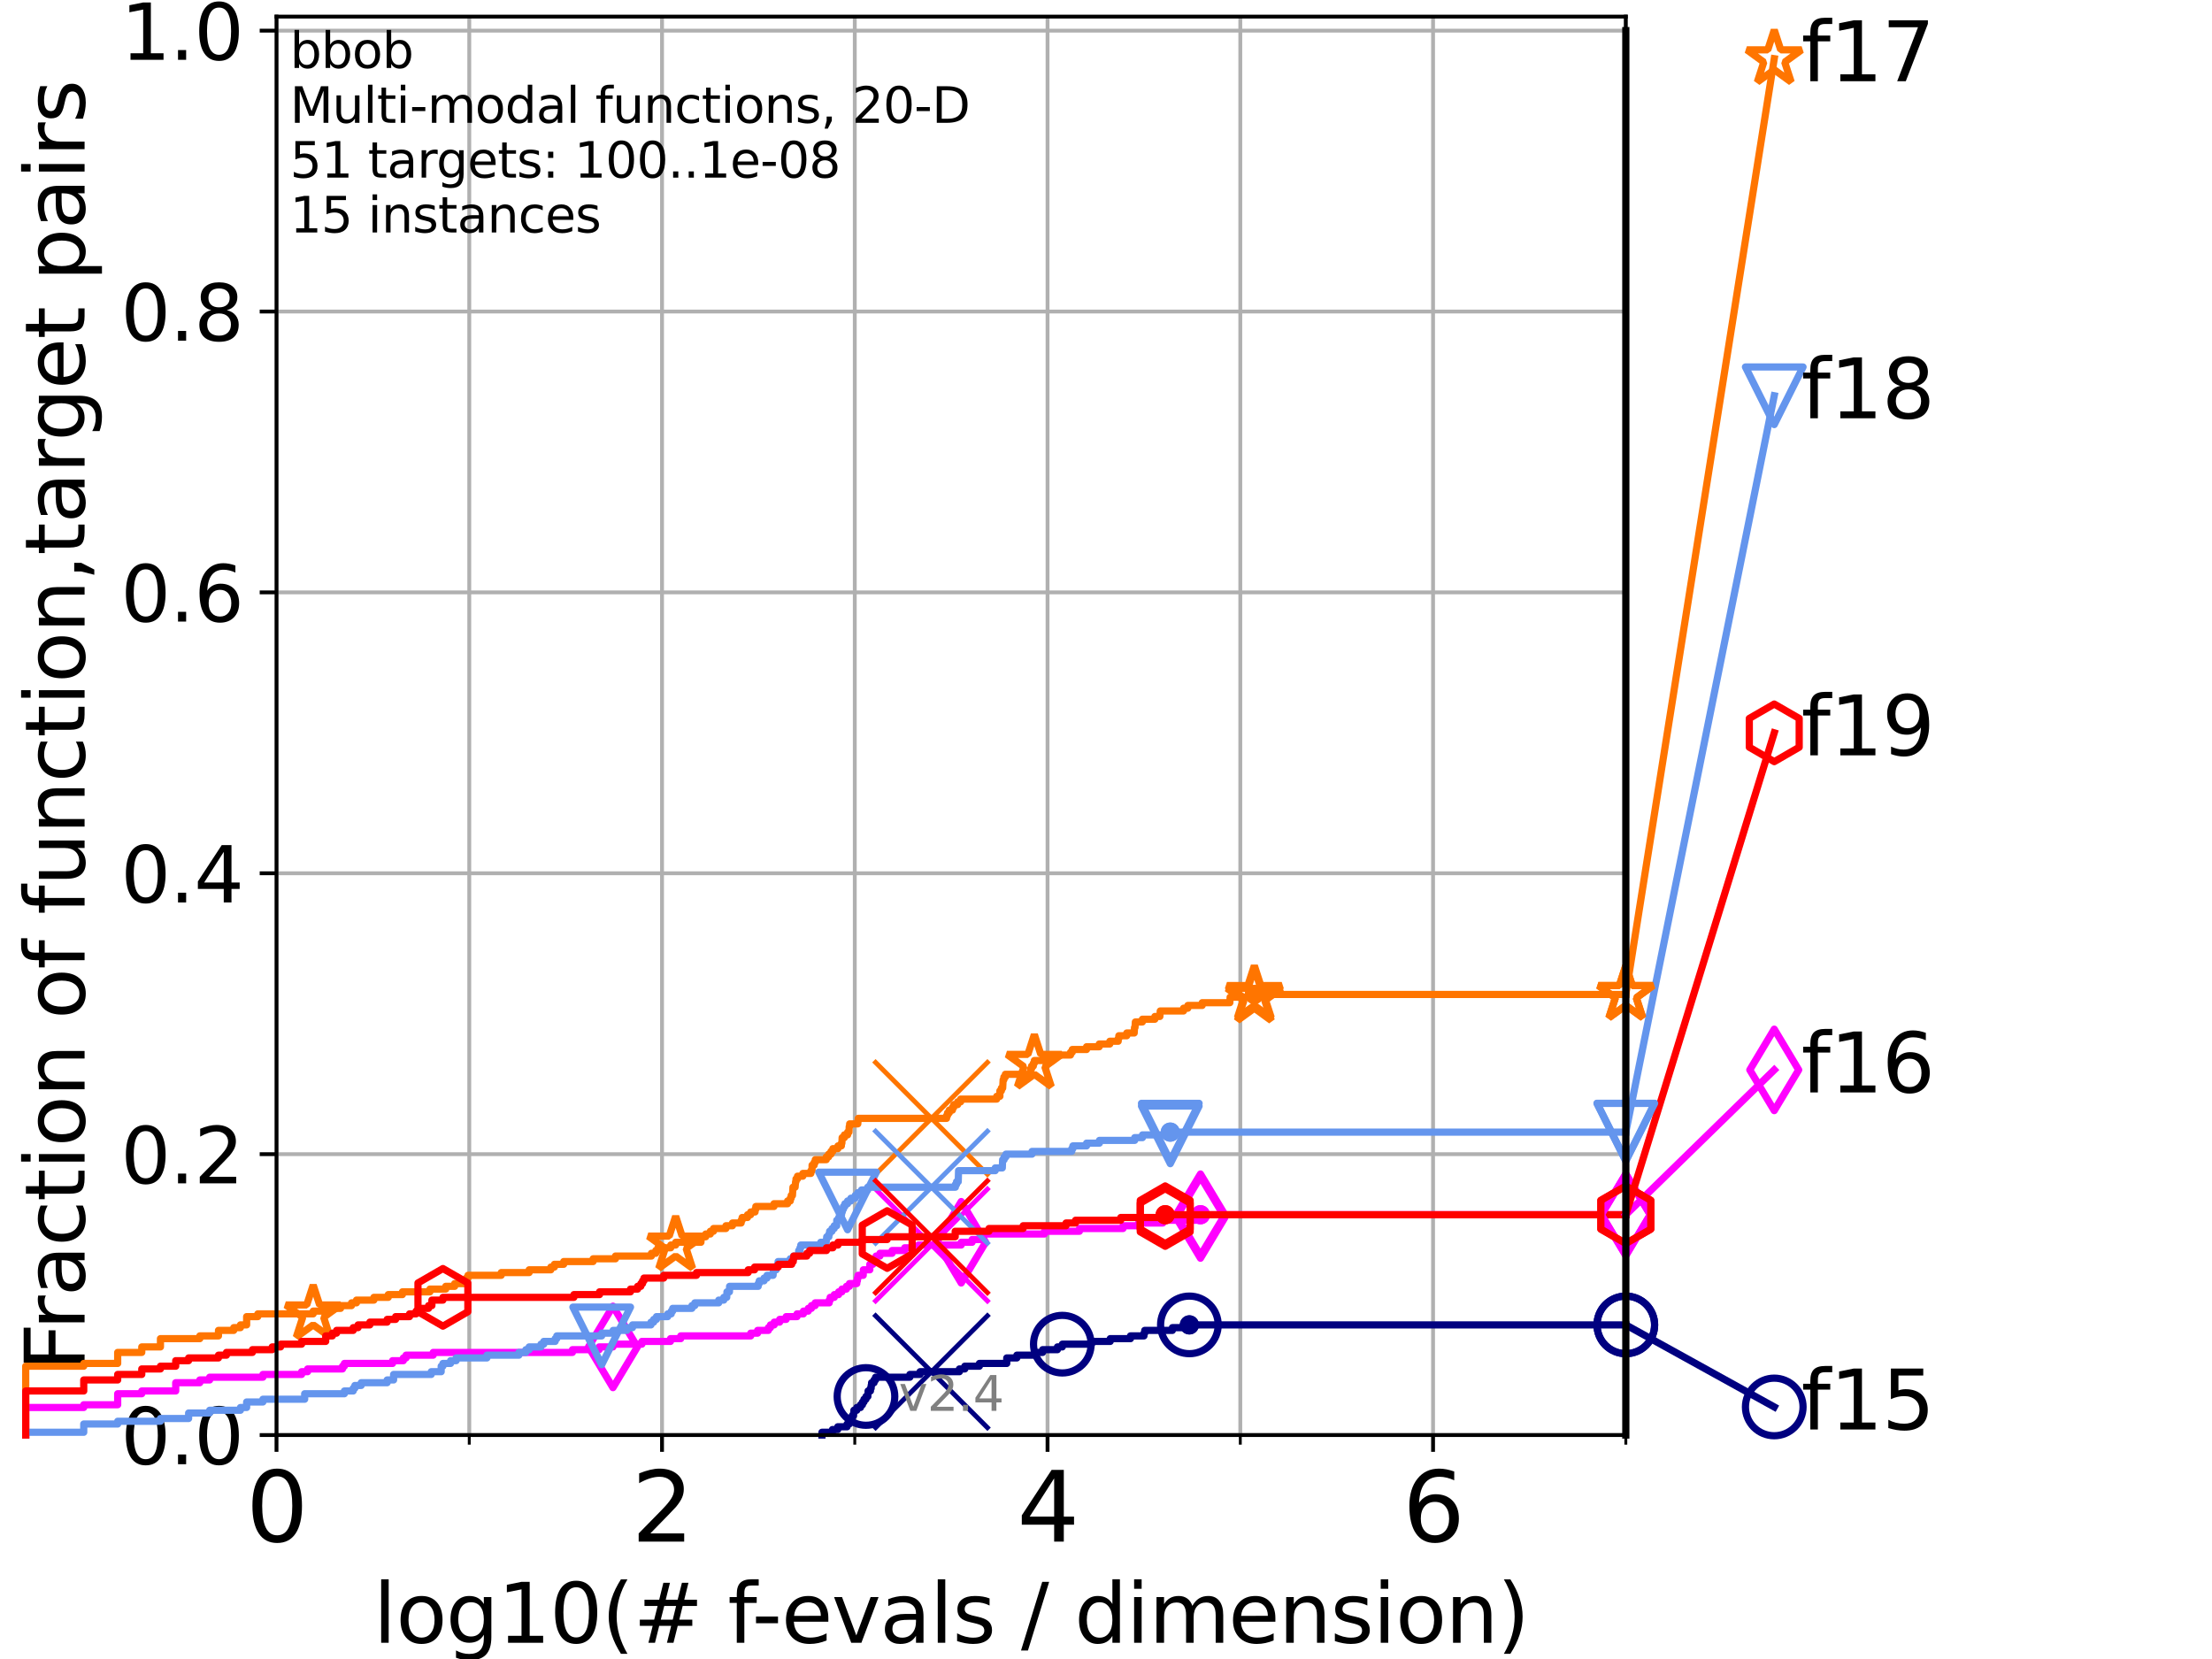 <?xml version="1.0" encoding="utf-8" standalone="no"?>
<!DOCTYPE svg PUBLIC "-//W3C//DTD SVG 1.1//EN"
  "http://www.w3.org/Graphics/SVG/1.1/DTD/svg11.dtd">
<svg height="345.6pt" version="1.1" viewBox="0 0 460.8 345.6" width="460.8pt" xmlns="http://www.w3.org/2000/svg" xmlns:xlink="http://www.w3.org/1999/xlink">
 <defs>
  <style type="text/css">*{stroke-linecap:butt;stroke-linejoin:round;}</style>
 </defs>
 <g id="figure_1">
  <g id="patch_1">
   <path d="M 0 345.6 
L 460.8 345.6 
L 460.8 0 
L 0 0 
z
" style="fill:#ffffff;"/>
  </g>
  <g id="axes_1">
   <g id="patch_2">
    <path d="M 57.6 298.944 
L 338.688 298.944 
L 338.688 3.456 
L 57.6 3.456 
z
" style="fill:#ffffff;"/>
   </g>
   <g id="matplotlib.axis_1">
    <g id="xtick_1">
     <g id="line2d_1">
      <path clip-path="url(#p6e3d824daf)" d="M 57.6 298.944 
L 57.6 3.456 
" style="fill:none;stroke:#b0b0b0;stroke-linecap:square;stroke-width:0.8;"/>
     </g>
     <g id="line2d_2">
      <defs>
       <path d="M 0 0 
L 0 3.5 
" id="m23e017cb4a" style="stroke:#000000;stroke-width:0.8;"/>
      </defs>
      <g>
       <use style="stroke:#000000;stroke-width:0.8;" x="57.6" xlink:href="#m23e017cb4a" y="298.944"/>
      </g>
     </g>
     <g id="text_1">
      <!-- 0 -->
      <g transform="translate(51.237 321.141)scale(0.2 -0.2)">
       <defs>
        <path d="M 2034 4250 
Q 1547 4250 1301 3770 
Q 1056 3291 1056 2328 
Q 1056 1369 1301 889 
Q 1547 409 2034 409 
Q 2525 409 2770 889 
Q 3016 1369 3016 2328 
Q 3016 3291 2770 3770 
Q 2525 4250 2034 4250 
z
M 2034 4750 
Q 2819 4750 3233 4129 
Q 3647 3509 3647 2328 
Q 3647 1150 3233 529 
Q 2819 -91 2034 -91 
Q 1250 -91 836 529 
Q 422 1150 422 2328 
Q 422 3509 836 4129 
Q 1250 4750 2034 4750 
z
" id="DejaVuSans-30" transform="scale(0.016)"/>
       </defs>
       <use xlink:href="#DejaVuSans-30"/>
      </g>
     </g>
    </g>
    <g id="xtick_2">
     <g id="line2d_3">
      <path clip-path="url(#p6e3d824daf)" d="M 137.911 298.944 
L 137.911 3.456 
" style="fill:none;stroke:#b0b0b0;stroke-linecap:square;stroke-width:0.8;"/>
     </g>
     <g id="line2d_4">
      <g>
       <use style="stroke:#000000;stroke-width:0.8;" x="137.911" xlink:href="#m23e017cb4a" y="298.944"/>
      </g>
     </g>
     <g id="text_2">
      <!-- 2 -->
      <g transform="translate(131.548 321.141)scale(0.2 -0.2)">
       <defs>
        <path d="M 1228 531 
L 3431 531 
L 3431 0 
L 469 0 
L 469 531 
Q 828 903 1448 1529 
Q 2069 2156 2228 2338 
Q 2531 2678 2651 2914 
Q 2772 3150 2772 3378 
Q 2772 3750 2511 3984 
Q 2250 4219 1831 4219 
Q 1534 4219 1204 4116 
Q 875 4013 500 3803 
L 500 4441 
Q 881 4594 1212 4672 
Q 1544 4750 1819 4750 
Q 2544 4750 2975 4387 
Q 3406 4025 3406 3419 
Q 3406 3131 3298 2873 
Q 3191 2616 2906 2266 
Q 2828 2175 2409 1742 
Q 1991 1309 1228 531 
z
" id="DejaVuSans-32" transform="scale(0.016)"/>
       </defs>
       <use xlink:href="#DejaVuSans-32"/>
      </g>
     </g>
    </g>
    <g id="xtick_3">
     <g id="line2d_5">
      <path clip-path="url(#p6e3d824daf)" d="M 218.222 298.944 
L 218.222 3.456 
" style="fill:none;stroke:#b0b0b0;stroke-linecap:square;stroke-width:0.8;"/>
     </g>
     <g id="line2d_6">
      <g>
       <use style="stroke:#000000;stroke-width:0.8;" x="218.222" xlink:href="#m23e017cb4a" y="298.944"/>
      </g>
     </g>
     <g id="text_3">
      <!-- 4 -->
      <g transform="translate(211.859 321.141)scale(0.2 -0.2)">
       <defs>
        <path d="M 2419 4116 
L 825 1625 
L 2419 1625 
L 2419 4116 
z
M 2253 4666 
L 3047 4666 
L 3047 1625 
L 3713 1625 
L 3713 1100 
L 3047 1100 
L 3047 0 
L 2419 0 
L 2419 1100 
L 313 1100 
L 313 1709 
L 2253 4666 
z
" id="DejaVuSans-34" transform="scale(0.016)"/>
       </defs>
       <use xlink:href="#DejaVuSans-34"/>
      </g>
     </g>
    </g>
    <g id="xtick_4">
     <g id="line2d_7">
      <path clip-path="url(#p6e3d824daf)" d="M 298.533 298.944 
L 298.533 3.456 
" style="fill:none;stroke:#b0b0b0;stroke-linecap:square;stroke-width:0.8;"/>
     </g>
     <g id="line2d_8">
      <g>
       <use style="stroke:#000000;stroke-width:0.8;" x="298.533" xlink:href="#m23e017cb4a" y="298.944"/>
      </g>
     </g>
     <g id="text_4">
      <!-- 6 -->
      <g transform="translate(292.17 321.141)scale(0.2 -0.2)">
       <defs>
        <path d="M 2113 2584 
Q 1688 2584 1439 2293 
Q 1191 2003 1191 1497 
Q 1191 994 1439 701 
Q 1688 409 2113 409 
Q 2538 409 2786 701 
Q 3034 994 3034 1497 
Q 3034 2003 2786 2293 
Q 2538 2584 2113 2584 
z
M 3366 4563 
L 3366 3988 
Q 3128 4100 2886 4159 
Q 2644 4219 2406 4219 
Q 1781 4219 1451 3797 
Q 1122 3375 1075 2522 
Q 1259 2794 1537 2939 
Q 1816 3084 2150 3084 
Q 2853 3084 3261 2657 
Q 3669 2231 3669 1497 
Q 3669 778 3244 343 
Q 2819 -91 2113 -91 
Q 1303 -91 875 529 
Q 447 1150 447 2328 
Q 447 3434 972 4092 
Q 1497 4750 2381 4750 
Q 2619 4750 2861 4703 
Q 3103 4656 3366 4563 
z
" id="DejaVuSans-36" transform="scale(0.016)"/>
       </defs>
       <use xlink:href="#DejaVuSans-36"/>
      </g>
     </g>
    </g>
    <g id="xtick_5">
     <g id="line2d_9">
      <path clip-path="url(#p6e3d824daf)" d="M 97.755 298.944 
L 97.755 3.456 
" style="fill:none;stroke:#b0b0b0;stroke-linecap:square;stroke-width:0.8;"/>
     </g>
     <g id="line2d_10">
      <defs>
       <path d="M 0 0 
L 0 2 
" id="m12ea848c40" style="stroke:#000000;stroke-width:0.6;"/>
      </defs>
      <g>
       <use style="stroke:#000000;stroke-width:0.6;" x="97.755" xlink:href="#m12ea848c40" y="298.944"/>
      </g>
     </g>
    </g>
    <g id="xtick_6">
     <g id="line2d_11">
      <path clip-path="url(#p6e3d824daf)" d="M 178.066 298.944 
L 178.066 3.456 
" style="fill:none;stroke:#b0b0b0;stroke-linecap:square;stroke-width:0.8;"/>
     </g>
     <g id="line2d_12">
      <g>
       <use style="stroke:#000000;stroke-width:0.6;" x="178.066" xlink:href="#m12ea848c40" y="298.944"/>
      </g>
     </g>
    </g>
    <g id="xtick_7">
     <g id="line2d_13">
      <path clip-path="url(#p6e3d824daf)" d="M 258.377 298.944 
L 258.377 3.456 
" style="fill:none;stroke:#b0b0b0;stroke-linecap:square;stroke-width:0.8;"/>
     </g>
     <g id="line2d_14">
      <g>
       <use style="stroke:#000000;stroke-width:0.6;" x="258.377" xlink:href="#m12ea848c40" y="298.944"/>
      </g>
     </g>
    </g>
    <g id="xtick_8">
     <g id="line2d_15">
      <path clip-path="url(#p6e3d824daf)" d="M 338.688 298.944 
L 338.688 3.456 
" style="fill:none;stroke:#b0b0b0;stroke-linecap:square;stroke-width:0.8;"/>
     </g>
     <g id="line2d_16">
      <g>
       <use style="stroke:#000000;stroke-width:0.6;" x="338.688" xlink:href="#m12ea848c40" y="298.944"/>
      </g>
     </g>
    </g>
    <g id="text_5">
     <!-- log10(# f-evals / dimension) -->
     <g transform="translate(77.764 342.218)scale(0.17 -0.17)">
      <defs>
       <path d="M 603 4863 
L 1178 4863 
L 1178 0 
L 603 0 
L 603 4863 
z
" id="DejaVuSans-6c" transform="scale(0.016)"/>
       <path d="M 1959 3097 
Q 1497 3097 1228 2736 
Q 959 2375 959 1747 
Q 959 1119 1226 758 
Q 1494 397 1959 397 
Q 2419 397 2687 759 
Q 2956 1122 2956 1747 
Q 2956 2369 2687 2733 
Q 2419 3097 1959 3097 
z
M 1959 3584 
Q 2709 3584 3137 3096 
Q 3566 2609 3566 1747 
Q 3566 888 3137 398 
Q 2709 -91 1959 -91 
Q 1206 -91 779 398 
Q 353 888 353 1747 
Q 353 2609 779 3096 
Q 1206 3584 1959 3584 
z
" id="DejaVuSans-6f" transform="scale(0.016)"/>
       <path d="M 2906 1791 
Q 2906 2416 2648 2759 
Q 2391 3103 1925 3103 
Q 1463 3103 1205 2759 
Q 947 2416 947 1791 
Q 947 1169 1205 825 
Q 1463 481 1925 481 
Q 2391 481 2648 825 
Q 2906 1169 2906 1791 
z
M 3481 434 
Q 3481 -459 3084 -895 
Q 2688 -1331 1869 -1331 
Q 1566 -1331 1297 -1286 
Q 1028 -1241 775 -1147 
L 775 -588 
Q 1028 -725 1275 -790 
Q 1522 -856 1778 -856 
Q 2344 -856 2625 -561 
Q 2906 -266 2906 331 
L 2906 616 
Q 2728 306 2450 153 
Q 2172 0 1784 0 
Q 1141 0 747 490 
Q 353 981 353 1791 
Q 353 2603 747 3093 
Q 1141 3584 1784 3584 
Q 2172 3584 2450 3431 
Q 2728 3278 2906 2969 
L 2906 3500 
L 3481 3500 
L 3481 434 
z
" id="DejaVuSans-67" transform="scale(0.016)"/>
       <path d="M 794 531 
L 1825 531 
L 1825 4091 
L 703 3866 
L 703 4441 
L 1819 4666 
L 2450 4666 
L 2450 531 
L 3481 531 
L 3481 0 
L 794 0 
L 794 531 
z
" id="DejaVuSans-31" transform="scale(0.016)"/>
       <path d="M 1984 4856 
Q 1566 4138 1362 3434 
Q 1159 2731 1159 2009 
Q 1159 1288 1364 580 
Q 1569 -128 1984 -844 
L 1484 -844 
Q 1016 -109 783 600 
Q 550 1309 550 2009 
Q 550 2706 781 3412 
Q 1013 4119 1484 4856 
L 1984 4856 
z
" id="DejaVuSans-28" transform="scale(0.016)"/>
       <path d="M 3272 2816 
L 2363 2816 
L 2100 1772 
L 3016 1772 
L 3272 2816 
z
M 2803 4594 
L 2478 3297 
L 3391 3297 
L 3719 4594 
L 4219 4594 
L 3897 3297 
L 4872 3297 
L 4872 2816 
L 3775 2816 
L 3519 1772 
L 4513 1772 
L 4513 1294 
L 3397 1294 
L 3072 0 
L 2572 0 
L 2894 1294 
L 1978 1294 
L 1656 0 
L 1153 0 
L 1478 1294 
L 494 1294 
L 494 1772 
L 1594 1772 
L 1856 2816 
L 850 2816 
L 850 3297 
L 1978 3297 
L 2297 4594 
L 2803 4594 
z
" id="DejaVuSans-23" transform="scale(0.016)"/>
       <path id="DejaVuSans-20" transform="scale(0.016)"/>
       <path d="M 2375 4863 
L 2375 4384 
L 1825 4384 
Q 1516 4384 1395 4259 
Q 1275 4134 1275 3809 
L 1275 3500 
L 2222 3500 
L 2222 3053 
L 1275 3053 
L 1275 0 
L 697 0 
L 697 3053 
L 147 3053 
L 147 3500 
L 697 3500 
L 697 3744 
Q 697 4328 969 4595 
Q 1241 4863 1831 4863 
L 2375 4863 
z
" id="DejaVuSans-66" transform="scale(0.016)"/>
       <path d="M 313 2009 
L 1997 2009 
L 1997 1497 
L 313 1497 
L 313 2009 
z
" id="DejaVuSans-2d" transform="scale(0.016)"/>
       <path d="M 3597 1894 
L 3597 1613 
L 953 1613 
Q 991 1019 1311 708 
Q 1631 397 2203 397 
Q 2534 397 2845 478 
Q 3156 559 3463 722 
L 3463 178 
Q 3153 47 2828 -22 
Q 2503 -91 2169 -91 
Q 1331 -91 842 396 
Q 353 884 353 1716 
Q 353 2575 817 3079 
Q 1281 3584 2069 3584 
Q 2775 3584 3186 3129 
Q 3597 2675 3597 1894 
z
M 3022 2063 
Q 3016 2534 2758 2815 
Q 2500 3097 2075 3097 
Q 1594 3097 1305 2825 
Q 1016 2553 972 2059 
L 3022 2063 
z
" id="DejaVuSans-65" transform="scale(0.016)"/>
       <path d="M 191 3500 
L 800 3500 
L 1894 563 
L 2988 3500 
L 3597 3500 
L 2284 0 
L 1503 0 
L 191 3500 
z
" id="DejaVuSans-76" transform="scale(0.016)"/>
       <path d="M 2194 1759 
Q 1497 1759 1228 1600 
Q 959 1441 959 1056 
Q 959 750 1161 570 
Q 1363 391 1709 391 
Q 2188 391 2477 730 
Q 2766 1069 2766 1631 
L 2766 1759 
L 2194 1759 
z
M 3341 1997 
L 3341 0 
L 2766 0 
L 2766 531 
Q 2569 213 2275 61 
Q 1981 -91 1556 -91 
Q 1019 -91 701 211 
Q 384 513 384 1019 
Q 384 1609 779 1909 
Q 1175 2209 1959 2209 
L 2766 2209 
L 2766 2266 
Q 2766 2663 2505 2880 
Q 2244 3097 1772 3097 
Q 1472 3097 1187 3025 
Q 903 2953 641 2809 
L 641 3341 
Q 956 3463 1253 3523 
Q 1550 3584 1831 3584 
Q 2591 3584 2966 3190 
Q 3341 2797 3341 1997 
z
" id="DejaVuSans-61" transform="scale(0.016)"/>
       <path d="M 2834 3397 
L 2834 2853 
Q 2591 2978 2328 3040 
Q 2066 3103 1784 3103 
Q 1356 3103 1142 2972 
Q 928 2841 928 2578 
Q 928 2378 1081 2264 
Q 1234 2150 1697 2047 
L 1894 2003 
Q 2506 1872 2764 1633 
Q 3022 1394 3022 966 
Q 3022 478 2636 193 
Q 2250 -91 1575 -91 
Q 1294 -91 989 -36 
Q 684 19 347 128 
L 347 722 
Q 666 556 975 473 
Q 1284 391 1588 391 
Q 1994 391 2212 530 
Q 2431 669 2431 922 
Q 2431 1156 2273 1281 
Q 2116 1406 1581 1522 
L 1381 1569 
Q 847 1681 609 1914 
Q 372 2147 372 2553 
Q 372 3047 722 3315 
Q 1072 3584 1716 3584 
Q 2034 3584 2315 3537 
Q 2597 3491 2834 3397 
z
" id="DejaVuSans-73" transform="scale(0.016)"/>
       <path d="M 1625 4666 
L 2156 4666 
L 531 -594 
L 0 -594 
L 1625 4666 
z
" id="DejaVuSans-2f" transform="scale(0.016)"/>
       <path d="M 2906 2969 
L 2906 4863 
L 3481 4863 
L 3481 0 
L 2906 0 
L 2906 525 
Q 2725 213 2448 61 
Q 2172 -91 1784 -91 
Q 1150 -91 751 415 
Q 353 922 353 1747 
Q 353 2572 751 3078 
Q 1150 3584 1784 3584 
Q 2172 3584 2448 3432 
Q 2725 3281 2906 2969 
z
M 947 1747 
Q 947 1113 1208 752 
Q 1469 391 1925 391 
Q 2381 391 2643 752 
Q 2906 1113 2906 1747 
Q 2906 2381 2643 2742 
Q 2381 3103 1925 3103 
Q 1469 3103 1208 2742 
Q 947 2381 947 1747 
z
" id="DejaVuSans-64" transform="scale(0.016)"/>
       <path d="M 603 3500 
L 1178 3500 
L 1178 0 
L 603 0 
L 603 3500 
z
M 603 4863 
L 1178 4863 
L 1178 4134 
L 603 4134 
L 603 4863 
z
" id="DejaVuSans-69" transform="scale(0.016)"/>
       <path d="M 3328 2828 
Q 3544 3216 3844 3400 
Q 4144 3584 4550 3584 
Q 5097 3584 5394 3201 
Q 5691 2819 5691 2113 
L 5691 0 
L 5113 0 
L 5113 2094 
Q 5113 2597 4934 2840 
Q 4756 3084 4391 3084 
Q 3944 3084 3684 2787 
Q 3425 2491 3425 1978 
L 3425 0 
L 2847 0 
L 2847 2094 
Q 2847 2600 2669 2842 
Q 2491 3084 2119 3084 
Q 1678 3084 1418 2786 
Q 1159 2488 1159 1978 
L 1159 0 
L 581 0 
L 581 3500 
L 1159 3500 
L 1159 2956 
Q 1356 3278 1631 3431 
Q 1906 3584 2284 3584 
Q 2666 3584 2933 3390 
Q 3200 3197 3328 2828 
z
" id="DejaVuSans-6d" transform="scale(0.016)"/>
       <path d="M 3513 2113 
L 3513 0 
L 2938 0 
L 2938 2094 
Q 2938 2591 2744 2837 
Q 2550 3084 2163 3084 
Q 1697 3084 1428 2787 
Q 1159 2491 1159 1978 
L 1159 0 
L 581 0 
L 581 3500 
L 1159 3500 
L 1159 2956 
Q 1366 3272 1645 3428 
Q 1925 3584 2291 3584 
Q 2894 3584 3203 3211 
Q 3513 2838 3513 2113 
z
" id="DejaVuSans-6e" transform="scale(0.016)"/>
       <path d="M 513 4856 
L 1013 4856 
Q 1481 4119 1714 3412 
Q 1947 2706 1947 2009 
Q 1947 1309 1714 600 
Q 1481 -109 1013 -844 
L 513 -844 
Q 928 -128 1133 580 
Q 1338 1288 1338 2009 
Q 1338 2731 1133 3434 
Q 928 4138 513 4856 
z
" id="DejaVuSans-29" transform="scale(0.016)"/>
      </defs>
      <use xlink:href="#DejaVuSans-6c"/>
      <use x="27.783" xlink:href="#DejaVuSans-6f"/>
      <use x="88.965" xlink:href="#DejaVuSans-67"/>
      <use x="152.441" xlink:href="#DejaVuSans-31"/>
      <use x="216.064" xlink:href="#DejaVuSans-30"/>
      <use x="279.688" xlink:href="#DejaVuSans-28"/>
      <use x="318.701" xlink:href="#DejaVuSans-23"/>
      <use x="402.49" xlink:href="#DejaVuSans-20"/>
      <use x="434.277" xlink:href="#DejaVuSans-66"/>
      <use x="463.982" xlink:href="#DejaVuSans-2d"/>
      <use x="500.066" xlink:href="#DejaVuSans-65"/>
      <use x="561.59" xlink:href="#DejaVuSans-76"/>
      <use x="620.77" xlink:href="#DejaVuSans-61"/>
      <use x="682.049" xlink:href="#DejaVuSans-6c"/>
      <use x="709.832" xlink:href="#DejaVuSans-73"/>
      <use x="761.932" xlink:href="#DejaVuSans-20"/>
      <use x="793.719" xlink:href="#DejaVuSans-2f"/>
      <use x="827.41" xlink:href="#DejaVuSans-20"/>
      <use x="859.197" xlink:href="#DejaVuSans-64"/>
      <use x="922.674" xlink:href="#DejaVuSans-69"/>
      <use x="950.457" xlink:href="#DejaVuSans-6d"/>
      <use x="1047.869" xlink:href="#DejaVuSans-65"/>
      <use x="1109.393" xlink:href="#DejaVuSans-6e"/>
      <use x="1172.771" xlink:href="#DejaVuSans-73"/>
      <use x="1224.871" xlink:href="#DejaVuSans-69"/>
      <use x="1252.654" xlink:href="#DejaVuSans-6f"/>
      <use x="1313.836" xlink:href="#DejaVuSans-6e"/>
      <use x="1377.215" xlink:href="#DejaVuSans-29"/>
     </g>
    </g>
   </g>
   <g id="matplotlib.axis_2">
    <g id="ytick_1">
     <g id="line2d_17">
      <path clip-path="url(#p6e3d824daf)" d="M 57.6 298.944 
L 338.688 298.944 
" style="fill:none;stroke:#b0b0b0;stroke-linecap:square;stroke-width:0.8;"/>
     </g>
     <g id="line2d_18">
      <defs>
       <path d="M 0 0 
L -3.5 0 
" id="ma8db3ad76e" style="stroke:#000000;stroke-width:0.8;"/>
      </defs>
      <g>
       <use style="stroke:#000000;stroke-width:0.8;" x="57.6" xlink:href="#ma8db3ad76e" y="298.944"/>
      </g>
     </g>
     <g id="text_6">
      <!-- 0.0 -->
      <g transform="translate(25.155 305.023)scale(0.16 -0.16)">
       <defs>
        <path d="M 684 794 
L 1344 794 
L 1344 0 
L 684 0 
L 684 794 
z
" id="DejaVuSans-2e" transform="scale(0.016)"/>
       </defs>
       <use xlink:href="#DejaVuSans-30"/>
       <use x="63.623" xlink:href="#DejaVuSans-2e"/>
       <use x="95.41" xlink:href="#DejaVuSans-30"/>
      </g>
     </g>
    </g>
    <g id="ytick_2">
     <g id="line2d_19">
      <path clip-path="url(#p6e3d824daf)" d="M 57.6 240.432 
L 338.688 240.432 
" style="fill:none;stroke:#b0b0b0;stroke-linecap:square;stroke-width:0.8;"/>
     </g>
     <g id="line2d_20">
      <g>
       <use style="stroke:#000000;stroke-width:0.8;" x="57.6" xlink:href="#ma8db3ad76e" y="240.432"/>
      </g>
     </g>
     <g id="text_7">
      <!-- 0.2 -->
      <g transform="translate(25.155 246.51)scale(0.16 -0.16)">
       <use xlink:href="#DejaVuSans-30"/>
       <use x="63.623" xlink:href="#DejaVuSans-2e"/>
       <use x="95.41" xlink:href="#DejaVuSans-32"/>
      </g>
     </g>
    </g>
    <g id="ytick_3">
     <g id="line2d_21">
      <path clip-path="url(#p6e3d824daf)" d="M 57.6 181.919 
L 338.688 181.919 
" style="fill:none;stroke:#b0b0b0;stroke-linecap:square;stroke-width:0.8;"/>
     </g>
     <g id="line2d_22">
      <g>
       <use style="stroke:#000000;stroke-width:0.8;" x="57.6" xlink:href="#ma8db3ad76e" y="181.919"/>
      </g>
     </g>
     <g id="text_8">
      <!-- 0.4 -->
      <g transform="translate(25.155 187.998)scale(0.16 -0.16)">
       <use xlink:href="#DejaVuSans-30"/>
       <use x="63.623" xlink:href="#DejaVuSans-2e"/>
       <use x="95.41" xlink:href="#DejaVuSans-34"/>
      </g>
     </g>
    </g>
    <g id="ytick_4">
     <g id="line2d_23">
      <path clip-path="url(#p6e3d824daf)" d="M 57.6 123.407 
L 338.688 123.407 
" style="fill:none;stroke:#b0b0b0;stroke-linecap:square;stroke-width:0.8;"/>
     </g>
     <g id="line2d_24">
      <g>
       <use style="stroke:#000000;stroke-width:0.8;" x="57.6" xlink:href="#ma8db3ad76e" y="123.407"/>
      </g>
     </g>
     <g id="text_9">
      <!-- 0.6 -->
      <g transform="translate(25.155 129.485)scale(0.16 -0.16)">
       <use xlink:href="#DejaVuSans-30"/>
       <use x="63.623" xlink:href="#DejaVuSans-2e"/>
       <use x="95.41" xlink:href="#DejaVuSans-36"/>
      </g>
     </g>
    </g>
    <g id="ytick_5">
     <g id="line2d_25">
      <path clip-path="url(#p6e3d824daf)" d="M 57.6 64.894 
L 338.688 64.894 
" style="fill:none;stroke:#b0b0b0;stroke-linecap:square;stroke-width:0.8;"/>
     </g>
     <g id="line2d_26">
      <g>
       <use style="stroke:#000000;stroke-width:0.8;" x="57.6" xlink:href="#ma8db3ad76e" y="64.894"/>
      </g>
     </g>
     <g id="text_10">
      <!-- 0.8 -->
      <g transform="translate(25.155 70.973)scale(0.16 -0.16)">
       <defs>
        <path d="M 2034 2216 
Q 1584 2216 1326 1975 
Q 1069 1734 1069 1313 
Q 1069 891 1326 650 
Q 1584 409 2034 409 
Q 2484 409 2743 651 
Q 3003 894 3003 1313 
Q 3003 1734 2745 1975 
Q 2488 2216 2034 2216 
z
M 1403 2484 
Q 997 2584 770 2862 
Q 544 3141 544 3541 
Q 544 4100 942 4425 
Q 1341 4750 2034 4750 
Q 2731 4750 3128 4425 
Q 3525 4100 3525 3541 
Q 3525 3141 3298 2862 
Q 3072 2584 2669 2484 
Q 3125 2378 3379 2068 
Q 3634 1759 3634 1313 
Q 3634 634 3220 271 
Q 2806 -91 2034 -91 
Q 1263 -91 848 271 
Q 434 634 434 1313 
Q 434 1759 690 2068 
Q 947 2378 1403 2484 
z
M 1172 3481 
Q 1172 3119 1398 2916 
Q 1625 2713 2034 2713 
Q 2441 2713 2670 2916 
Q 2900 3119 2900 3481 
Q 2900 3844 2670 4047 
Q 2441 4250 2034 4250 
Q 1625 4250 1398 4047 
Q 1172 3844 1172 3481 
z
" id="DejaVuSans-38" transform="scale(0.016)"/>
       </defs>
       <use xlink:href="#DejaVuSans-30"/>
       <use x="63.623" xlink:href="#DejaVuSans-2e"/>
       <use x="95.41" xlink:href="#DejaVuSans-38"/>
      </g>
     </g>
    </g>
    <g id="ytick_6">
     <g id="line2d_27">
      <path clip-path="url(#p6e3d824daf)" d="M 57.6 6.382 
L 338.688 6.382 
" style="fill:none;stroke:#b0b0b0;stroke-linecap:square;stroke-width:0.8;"/>
     </g>
     <g id="line2d_28">
      <g>
       <use style="stroke:#000000;stroke-width:0.8;" x="57.6" xlink:href="#ma8db3ad76e" y="6.382"/>
      </g>
     </g>
     <g id="text_11">
      <!-- 1.0 -->
      <g transform="translate(25.155 12.46)scale(0.16 -0.16)">
       <use xlink:href="#DejaVuSans-31"/>
       <use x="63.623" xlink:href="#DejaVuSans-2e"/>
       <use x="95.41" xlink:href="#DejaVuSans-30"/>
      </g>
     </g>
    </g>
    <g id="text_12">
     <!-- Fraction of function,target pairs -->
     <g transform="translate(17.62 285.585)rotate(-90)scale(0.17 -0.17)">
      <defs>
       <path d="M 628 4666 
L 3309 4666 
L 3309 4134 
L 1259 4134 
L 1259 2759 
L 3109 2759 
L 3109 2228 
L 1259 2228 
L 1259 0 
L 628 0 
L 628 4666 
z
" id="DejaVuSans-46" transform="scale(0.016)"/>
       <path d="M 2631 2963 
Q 2534 3019 2420 3045 
Q 2306 3072 2169 3072 
Q 1681 3072 1420 2755 
Q 1159 2438 1159 1844 
L 1159 0 
L 581 0 
L 581 3500 
L 1159 3500 
L 1159 2956 
Q 1341 3275 1631 3429 
Q 1922 3584 2338 3584 
Q 2397 3584 2469 3576 
Q 2541 3569 2628 3553 
L 2631 2963 
z
" id="DejaVuSans-72" transform="scale(0.016)"/>
       <path d="M 3122 3366 
L 3122 2828 
Q 2878 2963 2633 3030 
Q 2388 3097 2138 3097 
Q 1578 3097 1268 2742 
Q 959 2388 959 1747 
Q 959 1106 1268 751 
Q 1578 397 2138 397 
Q 2388 397 2633 464 
Q 2878 531 3122 666 
L 3122 134 
Q 2881 22 2623 -34 
Q 2366 -91 2075 -91 
Q 1284 -91 818 406 
Q 353 903 353 1747 
Q 353 2603 823 3093 
Q 1294 3584 2113 3584 
Q 2378 3584 2631 3529 
Q 2884 3475 3122 3366 
z
" id="DejaVuSans-63" transform="scale(0.016)"/>
       <path d="M 1172 4494 
L 1172 3500 
L 2356 3500 
L 2356 3053 
L 1172 3053 
L 1172 1153 
Q 1172 725 1289 603 
Q 1406 481 1766 481 
L 2356 481 
L 2356 0 
L 1766 0 
Q 1100 0 847 248 
Q 594 497 594 1153 
L 594 3053 
L 172 3053 
L 172 3500 
L 594 3500 
L 594 4494 
L 1172 4494 
z
" id="DejaVuSans-74" transform="scale(0.016)"/>
       <path d="M 544 1381 
L 544 3500 
L 1119 3500 
L 1119 1403 
Q 1119 906 1312 657 
Q 1506 409 1894 409 
Q 2359 409 2629 706 
Q 2900 1003 2900 1516 
L 2900 3500 
L 3475 3500 
L 3475 0 
L 2900 0 
L 2900 538 
Q 2691 219 2414 64 
Q 2138 -91 1772 -91 
Q 1169 -91 856 284 
Q 544 659 544 1381 
z
M 1991 3584 
L 1991 3584 
z
" id="DejaVuSans-75" transform="scale(0.016)"/>
       <path d="M 750 794 
L 1409 794 
L 1409 256 
L 897 -744 
L 494 -744 
L 750 256 
L 750 794 
z
" id="DejaVuSans-2c" transform="scale(0.016)"/>
       <path d="M 1159 525 
L 1159 -1331 
L 581 -1331 
L 581 3500 
L 1159 3500 
L 1159 2969 
Q 1341 3281 1617 3432 
Q 1894 3584 2278 3584 
Q 2916 3584 3314 3078 
Q 3713 2572 3713 1747 
Q 3713 922 3314 415 
Q 2916 -91 2278 -91 
Q 1894 -91 1617 61 
Q 1341 213 1159 525 
z
M 3116 1747 
Q 3116 2381 2855 2742 
Q 2594 3103 2138 3103 
Q 1681 3103 1420 2742 
Q 1159 2381 1159 1747 
Q 1159 1113 1420 752 
Q 1681 391 2138 391 
Q 2594 391 2855 752 
Q 3116 1113 3116 1747 
z
" id="DejaVuSans-70" transform="scale(0.016)"/>
      </defs>
      <use xlink:href="#DejaVuSans-46"/>
      <use x="50.27" xlink:href="#DejaVuSans-72"/>
      <use x="91.383" xlink:href="#DejaVuSans-61"/>
      <use x="152.662" xlink:href="#DejaVuSans-63"/>
      <use x="207.643" xlink:href="#DejaVuSans-74"/>
      <use x="246.852" xlink:href="#DejaVuSans-69"/>
      <use x="274.635" xlink:href="#DejaVuSans-6f"/>
      <use x="335.816" xlink:href="#DejaVuSans-6e"/>
      <use x="399.195" xlink:href="#DejaVuSans-20"/>
      <use x="430.982" xlink:href="#DejaVuSans-6f"/>
      <use x="492.164" xlink:href="#DejaVuSans-66"/>
      <use x="527.369" xlink:href="#DejaVuSans-20"/>
      <use x="559.156" xlink:href="#DejaVuSans-66"/>
      <use x="594.361" xlink:href="#DejaVuSans-75"/>
      <use x="657.74" xlink:href="#DejaVuSans-6e"/>
      <use x="721.119" xlink:href="#DejaVuSans-63"/>
      <use x="776.1" xlink:href="#DejaVuSans-74"/>
      <use x="815.309" xlink:href="#DejaVuSans-69"/>
      <use x="843.092" xlink:href="#DejaVuSans-6f"/>
      <use x="904.273" xlink:href="#DejaVuSans-6e"/>
      <use x="967.652" xlink:href="#DejaVuSans-2c"/>
      <use x="999.439" xlink:href="#DejaVuSans-74"/>
      <use x="1038.648" xlink:href="#DejaVuSans-61"/>
      <use x="1099.928" xlink:href="#DejaVuSans-72"/>
      <use x="1139.291" xlink:href="#DejaVuSans-67"/>
      <use x="1202.768" xlink:href="#DejaVuSans-65"/>
      <use x="1264.291" xlink:href="#DejaVuSans-74"/>
      <use x="1303.5" xlink:href="#DejaVuSans-20"/>
      <use x="1335.287" xlink:href="#DejaVuSans-70"/>
      <use x="1398.764" xlink:href="#DejaVuSans-61"/>
      <use x="1460.043" xlink:href="#DejaVuSans-69"/>
      <use x="1487.826" xlink:href="#DejaVuSans-72"/>
      <use x="1528.939" xlink:href="#DejaVuSans-73"/>
     </g>
    </g>
   </g>
   <g id="line2d_29">
    <defs>
     <path d="M 0 1.5 
C 0.398 1.5 0.779 1.342 1.061 1.061 
C 1.342 0.779 1.5 0.398 1.5 0 
C 1.5 -0.398 1.342 -0.779 1.061 -1.061 
C 0.779 -1.342 0.398 -1.5 0 -1.5 
C -0.398 -1.5 -0.779 -1.342 -1.061 -1.061 
C -1.342 -0.779 -1.5 -0.398 -1.5 0 
C -1.5 0.398 -1.342 0.779 -1.061 1.061 
C -0.779 1.342 -0.398 1.5 0 1.5 
z
" id="md7796db724" style="stroke:#000080;"/>
    </defs>
    <g>
     <use style="fill:#000080;stroke:#000080;" x="247.77" xlink:href="#md7796db724" y="275.998"/>
     <use style="fill:#000080;stroke:#000080;" x="247.77" xlink:href="#md7796db724" y="275.998"/>
    </g>
   </g>
   <g id="line2d_30">
    <path d="M 171.226 298.944 
L 171.226 298.37 
L 173.414 298.37 
L 173.414 297.797 
L 174.52 297.797 
L 174.52 297.223 
L 176.457 297.223 
L 176.457 296.649 
L 176.931 296.649 
L 176.931 296.076 
L 177.194 296.076 
L 177.194 295.502 
L 177.521 295.502 
L 177.521 294.928 
L 177.812 294.928 
L 177.812 294.355 
L 177.884 294.355 
L 177.884 293.781 
L 178.489 293.781 
L 178.489 293.207 
L 179.26 293.207 
L 179.26 292.634 
L 179.667 292.634 
L 179.667 292.06 
L 179.986 292.06 
L 179.986 291.487 
L 180.399 291.487 
L 180.399 290.913 
L 180.792 290.913 
L 180.792 290.339 
L 180.835 290.339 
L 180.835 289.766 
L 181.327 289.766 
L 181.327 289.192 
L 181.481 289.192 
L 181.481 288.618 
L 181.566 288.618 
L 181.566 288.045 
L 182.08 288.045 
L 182.08 287.471 
L 182.401 287.471 
L 182.401 286.897 
L 189.538 286.897 
L 189.538 286.324 
L 191.667 286.324 
L 191.667 285.75 
L 199.862 285.75 
L 199.862 285.176 
L 200.987 285.176 
L 200.987 284.603 
L 204.025 284.603 
L 204.025 284.029 
L 209.724 284.029 
L 209.724 282.882 
L 211.828 282.882 
L 211.828 282.308 
L 215.838 282.308 
L 215.838 281.734 
L 217.199 281.734 
L 217.199 281.161 
L 220.285 281.161 
L 220.285 280.587 
L 221.3 280.587 
L 221.3 280.013 
L 227.404 280.013 
L 227.404 279.44 
L 231.279 279.44 
L 231.279 278.866 
L 235.498 278.866 
L 235.498 278.293 
L 238.309 278.293 
L 238.309 277.719 
L 238.468 277.719 
L 238.468 277.145 
L 244.23 277.145 
L 244.23 276.572 
L 247.77 276.572 
L 247.77 275.998 
L 338.688 275.998 
" style="fill:none;stroke:#000080;stroke-linecap:square;stroke-width:1.5;"/>
   </g>
   <g id="line2d_31">
    <defs>
     <path d="M 0 6 
C 1.591 6 3.117 5.368 4.243 4.243 
C 5.368 3.117 6 1.591 6 0 
C 6 -1.591 5.368 -3.117 4.243 -4.243 
C 3.117 -5.368 1.591 -6 0 -6 
C -1.591 -6 -3.117 -5.368 -4.243 -4.243 
C -5.368 -3.117 -6 -1.591 -6 0 
C -6 1.591 -5.368 3.117 -4.243 4.243 
C -3.117 5.368 -1.591 6 0 6 
z
" id="m1977f0ae1a" style="stroke:#000080;stroke-width:1.5;"/>
    </defs>
    <g>
     <use style="fill-opacity:0;stroke:#000080;stroke-width:1.5;" x="180.399" xlink:href="#m1977f0ae1a" y="290.913"/>
     <use style="fill-opacity:0;stroke:#000080;stroke-width:1.5;" x="221.3" xlink:href="#m1977f0ae1a" y="280.013"/>
     <use style="fill-opacity:0;stroke:#000080;stroke-width:1.5;" x="247.77" xlink:href="#m1977f0ae1a" y="275.998"/>
     <use style="fill-opacity:0;stroke:#000080;stroke-width:1.5;" x="338.688" xlink:href="#m1977f0ae1a" y="275.998"/>
    </g>
   </g>
   <g id="line2d_32">
    <path style="fill:none;stroke:#000080;stroke-linecap:square;stroke-width:1.5;"/>
    <g/>
   </g>
   <g id="line2d_33">
    <path clip-path="url(#p6e3d824daf)" d="M 194.046 285.75 
" style="fill:none;stroke:#000080;stroke-linecap:square;stroke-width:1.5;"/>
    <defs>
     <path d="M -12 12 
L 12 -12 
M -12 -12 
L 12 12 
" id="m3e7e61c4f9" style="stroke:#000080;"/>
    </defs>
    <g clip-path="url(#p6e3d824daf)">
     <use style="fill:#000080;stroke:#000080;" x="194.046" xlink:href="#m3e7e61c4f9" y="285.75"/>
    </g>
   </g>
   <g id="line2d_34">
    <defs>
     <path d="M 0 1.5 
C 0.398 1.5 0.779 1.342 1.061 1.061 
C 1.342 0.779 1.5 0.398 1.5 0 
C 1.5 -0.398 1.342 -0.779 1.061 -1.061 
C 0.779 -1.342 0.398 -1.5 0 -1.5 
C -0.398 -1.5 -0.779 -1.342 -1.061 -1.061 
C -1.342 -0.779 -1.5 -0.398 -1.5 0 
C -1.5 0.398 -1.342 0.779 -1.061 1.061 
C -0.779 1.342 -0.398 1.5 0 1.5 
z
" id="mc6b45cb931" style="stroke:#ff00ff;"/>
    </defs>
    <g>
     <use style="fill:#ff00ff;stroke:#ff00ff;" x="250.08" xlink:href="#mc6b45cb931" y="253.052"/>
     <use style="fill:#ff00ff;stroke:#ff00ff;" x="250.08" xlink:href="#mc6b45cb931" y="253.052"/>
    </g>
   </g>
   <g id="line2d_35">
    <path d="M 5.357 298.944 
L 5.357 293.207 
L 17.445 293.207 
L 17.445 292.634 
L 24.516 292.634 
L 24.516 290.339 
L 29.533 290.339 
L 29.533 289.766 
L 36.604 289.766 
L 36.604 288.045 
L 41.621 288.045 
L 41.621 287.471 
L 43.675 287.471 
L 43.675 286.897 
L 54.766 286.897 
L 54.766 286.324 
L 62.834 286.324 
L 62.834 285.75 
L 64.08 285.75 
L 64.08 285.176 
L 71.35 285.176 
L 71.35 284.603 
L 71.742 284.603 
L 71.742 284.029 
L 81.776 284.029 
L 81.776 283.455 
L 84.023 283.455 
L 84.023 282.882 
L 84.588 282.882 
L 84.588 282.308 
L 90.243 282.308 
L 90.243 281.734 
L 119.25 281.734 
L 119.25 281.161 
L 124.818 281.161 
L 124.818 280.587 
L 127.69 280.587 
L 127.69 280.013 
L 133.723 280.013 
L 133.723 279.44 
L 139.676 279.44 
L 139.676 278.866 
L 141.809 278.866 
L 141.809 278.293 
L 156.394 278.293 
L 156.394 277.719 
L 157.824 277.719 
L 157.824 277.145 
L 160.064 277.145 
L 160.064 276.572 
L 160.502 276.572 
L 160.502 275.998 
L 161.282 275.998 
L 161.282 275.424 
L 162.417 275.424 
L 162.417 274.851 
L 163.771 274.851 
L 163.771 274.277 
L 166.036 274.277 
L 166.036 273.703 
L 167.366 273.703 
L 167.366 273.13 
L 168.379 273.13 
L 168.379 272.556 
L 169.035 272.556 
L 169.035 271.982 
L 169.81 271.982 
L 169.81 271.409 
L 172.741 271.409 
L 172.741 270.835 
L 172.939 270.835 
L 172.939 270.261 
L 173.802 270.261 
L 173.802 269.688 
L 174.703 269.688 
L 174.703 269.114 
L 175.386 269.114 
L 175.386 268.54 
L 176.323 268.54 
L 176.323 267.967 
L 176.951 267.967 
L 176.951 267.393 
L 178.486 267.393 
L 178.486 266.82 
L 178.611 266.82 
L 178.611 266.246 
L 178.746 266.246 
L 178.746 265.672 
L 179.827 265.672 
L 179.848 264.525 
L 181.197 264.525 
L 181.199 263.378 
L 181.833 263.378 
L 181.833 262.804 
L 182.348 262.804 
L 182.348 262.23 
L 182.504 262.23 
L 182.504 261.657 
L 183.305 261.657 
L 183.305 261.083 
L 185.838 261.083 
L 185.838 260.509 
L 188.464 260.509 
L 188.464 259.936 
L 191.325 259.936 
L 191.325 259.362 
L 200.24 259.362 
L 200.24 258.788 
L 202.508 258.788 
L 202.508 258.215 
L 204.826 258.215 
L 204.826 257.067 
L 217.58 257.067 
L 217.58 256.494 
L 224.868 256.494 
L 224.868 255.92 
L 233.947 255.92 
L 233.947 255.346 
L 237.17 255.346 
L 237.17 254.773 
L 242.24 254.773 
L 242.24 254.199 
L 249.363 254.199 
L 249.363 253.626 
L 250.08 253.626 
L 250.08 253.052 
L 338.688 253.052 
L 338.688 253.052 
" style="fill:none;stroke:#ff00ff;stroke-linecap:square;stroke-width:1.5;"/>
   </g>
   <g id="line2d_36">
    <defs>
     <path d="M 0 8.485 
L 5.091 0 
L 0 -8.485 
L -5.091 0 
z
" id="m439bff7f9e" style="stroke:#ff00ff;stroke-linejoin:miter;stroke-width:1.5;"/>
    </defs>
    <g>
     <use style="fill-opacity:0;stroke:#ff00ff;stroke-linejoin:miter;stroke-width:1.5;" x="127.69" xlink:href="#m439bff7f9e" y="280.587"/>
     <use style="fill-opacity:0;stroke:#ff00ff;stroke-linejoin:miter;stroke-width:1.5;" x="200.24" xlink:href="#m439bff7f9e" y="258.788"/>
     <use style="fill-opacity:0;stroke:#ff00ff;stroke-linejoin:miter;stroke-width:1.5;" x="250.08" xlink:href="#m439bff7f9e" y="253.626"/>
     <use style="fill-opacity:0;stroke:#ff00ff;stroke-linejoin:miter;stroke-width:1.5;" x="250.08" xlink:href="#m439bff7f9e" y="253.052"/>
     <use style="fill-opacity:0;stroke:#ff00ff;stroke-linejoin:miter;stroke-width:1.5;" x="338.688" xlink:href="#m439bff7f9e" y="253.052"/>
    </g>
   </g>
   <g id="line2d_37">
    <path style="fill:none;stroke:#ff00ff;stroke-linecap:square;stroke-width:1.5;"/>
    <g/>
   </g>
   <g id="line2d_38">
    <path clip-path="url(#p6e3d824daf)" d="M 194.046 259.362 
" style="fill:none;stroke:#ff00ff;stroke-linecap:square;stroke-width:1.5;"/>
    <defs>
     <path d="M -12 12 
L 12 -12 
M -12 -12 
L 12 12 
" id="mbd55d3c4ad" style="stroke:#ff00ff;"/>
    </defs>
    <g clip-path="url(#p6e3d824daf)">
     <use style="fill:#ff00ff;stroke:#ff00ff;" x="194.046" xlink:href="#mbd55d3c4ad" y="259.362"/>
    </g>
   </g>
   <g id="line2d_39">
    <defs>
     <path d="M 0 1.5 
C 0.398 1.5 0.779 1.342 1.061 1.061 
C 1.342 0.779 1.5 0.398 1.5 0 
C 1.5 -0.398 1.342 -0.779 1.061 -1.061 
C 0.779 -1.342 0.398 -1.5 0 -1.5 
C -0.398 -1.5 -0.779 -1.342 -1.061 -1.061 
C -1.342 -0.779 -1.5 -0.398 -1.5 0 
C -1.5 0.398 -1.342 0.779 -1.061 1.061 
C -0.779 1.342 -0.398 1.5 0 1.5 
z
" id="m876af6dc98" style="stroke:#ff7500;"/>
    </defs>
    <g>
     <use style="fill:#ff7500;stroke:#ff7500;" x="261.302" xlink:href="#m876af6dc98" y="207.16"/>
     <use style="fill:#ff7500;stroke:#ff7500;" x="261.302" xlink:href="#m876af6dc98" y="207.16"/>
    </g>
   </g>
   <g id="line2d_40">
    <path d="M 5.357 298.944 
L 5.357 284.603 
L 17.445 284.603 
L 17.445 284.029 
L 24.516 284.029 
L 24.516 281.734 
L 29.533 281.734 
L 29.533 280.587 
L 33.424 280.587 
L 33.424 278.866 
L 41.621 278.866 
L 41.621 278.293 
L 45.512 278.293 
L 45.512 277.145 
L 48.692 277.145 
L 48.692 276.572 
L 50.087 276.572 
L 50.087 275.998 
L 51.38 275.998 
L 51.38 274.277 
L 53.709 274.277 
L 53.709 273.703 
L 65.243 273.703 
L 65.243 273.13 
L 68.328 273.13 
L 68.328 272.556 
L 70.949 272.556 
L 70.949 271.982 
L 73.227 271.982 
L 73.227 271.409 
L 74.263 271.409 
L 74.263 270.835 
L 77.885 270.835 
L 77.885 270.261 
L 80.881 270.261 
L 80.881 269.688 
L 83.83 269.688 
L 83.83 269.114 
L 89.559 269.114 
L 89.559 268.54 
L 92.854 268.54 
L 92.854 267.967 
L 94.715 267.967 
L 94.715 267.393 
L 97.044 267.393 
L 97.134 266.246 
L 97.492 266.246 
L 97.492 265.672 
L 104.415 265.672 
L 104.415 265.099 
L 110.231 265.099 
L 110.231 264.525 
L 114.751 264.525 
L 114.751 263.951 
L 115.492 263.951 
L 115.492 263.378 
L 117.43 263.378 
L 117.43 262.804 
L 123.554 262.804 
L 123.554 262.23 
L 128.215 262.23 
L 128.215 261.657 
L 135.701 261.657 
L 135.701 261.083 
L 136.617 261.083 
L 136.617 260.509 
L 137.062 260.509 
L 137.062 259.936 
L 139.731 259.936 
L 139.731 259.362 
L 140.753 259.362 
L 140.753 258.788 
L 146.02 258.788 
L 146.102 257.641 
L 147.015 257.641 
L 147.015 257.067 
L 147.976 257.067 
L 147.976 256.494 
L 148.635 256.494 
L 148.635 255.92 
L 151.224 255.92 
L 151.224 255.346 
L 152.583 255.346 
L 152.583 254.773 
L 154.392 254.773 
L 154.392 254.199 
L 154.601 254.199 
L 154.601 253.626 
L 155.726 253.626 
L 155.726 253.052 
L 156.376 253.052 
L 156.376 252.478 
L 157.295 252.478 
L 157.295 251.905 
L 157.452 251.905 
L 157.452 251.331 
L 161.238 251.331 
L 161.238 250.757 
L 164.067 250.757 
L 164.067 250.184 
L 164.63 250.184 
L 164.63 249.61 
L 164.817 249.61 
L 164.817 249.036 
L 165.084 249.036 
L 165.188 247.315 
L 165.635 247.315 
L 165.736 246.168 
L 165.819 246.168 
L 165.819 245.594 
L 166.131 245.594 
L 166.131 245.021 
L 167.246 245.021 
L 167.246 244.447 
L 168.918 244.447 
L 168.918 243.873 
L 169.167 243.873 
L 169.171 242.726 
L 169.603 242.726 
L 169.603 242.152 
L 169.836 242.152 
L 169.836 241.579 
L 172.13 241.579 
L 172.13 241.005 
L 172.615 241.005 
L 172.615 240.432 
L 173.113 240.432 
L 173.113 239.858 
L 173.494 239.858 
L 173.494 239.284 
L 174.562 239.284 
L 174.562 238.711 
L 175.274 238.711 
L 175.274 238.137 
L 175.385 238.137 
L 175.43 236.99 
L 175.899 236.99 
L 175.899 236.416 
L 176.577 236.416 
L 176.577 235.842 
L 176.858 235.842 
L 176.904 234.695 
L 176.996 234.695 
L 176.996 234.121 
L 178.697 234.121 
L 178.785 232.974 
L 197.185 232.974 
L 197.185 232.4 
L 197.387 232.4 
L 197.387 231.827 
L 197.751 231.827 
L 197.751 231.253 
L 198.413 231.253 
L 198.413 230.679 
L 198.683 230.679 
L 198.683 230.106 
L 199.501 230.106 
L 199.501 229.532 
L 200.122 229.532 
L 200.122 228.958 
L 207.631 228.958 
L 207.631 228.385 
L 208.295 228.385 
L 208.295 227.238 
L 208.606 227.238 
L 208.606 226.664 
L 208.878 226.664 
L 208.97 224.943 
L 209.125 224.943 
L 209.125 224.369 
L 209.435 224.369 
L 209.435 223.796 
L 214.675 223.796 
L 214.675 222.648 
L 214.891 222.648 
L 214.891 222.075 
L 215.265 222.075 
L 215.265 221.501 
L 215.474 221.501 
L 215.474 220.927 
L 219.336 220.927 
L 219.336 220.354 
L 219.781 220.354 
L 219.781 219.78 
L 223.01 219.78 
L 223.01 219.206 
L 223.372 219.206 
L 223.372 218.633 
L 226.348 218.633 
L 226.348 218.059 
L 228.99 218.059 
L 228.99 217.485 
L 231.195 217.485 
L 231.195 216.912 
L 232.944 216.912 
L 232.944 216.338 
L 233.074 216.338 
L 233.074 215.765 
L 234.724 215.765 
L 234.724 215.191 
L 236.277 215.191 
L 236.34 214.044 
L 236.447 214.044 
L 236.512 212.896 
L 237.976 212.896 
L 237.976 212.323 
L 240.581 212.323 
L 240.581 211.749 
L 241.623 211.749 
L 241.702 210.602 
L 246.553 210.602 
L 246.553 210.028 
L 247.448 210.028 
L 247.448 209.454 
L 250.44 209.454 
L 250.44 208.881 
L 256.2 208.881 
L 256.255 207.733 
L 261.302 207.733 
L 261.302 207.16 
L 338.688 207.16 
L 338.688 207.16 
" style="fill:none;stroke:#ff7500;stroke-linecap:square;stroke-width:1.5;"/>
   </g>
   <g id="line2d_41">
    <defs>
     <path d="M 0 -6 
L -1.347 -1.854 
L -5.706 -1.854 
L -2.18 0.708 
L -3.527 4.854 
L -0 2.292 
L 3.527 4.854 
L 2.18 0.708 
L 5.706 -1.854 
L 1.347 -1.854 
z
" id="m6181572ada" style="stroke:#ff7500;stroke-linejoin:bevel;stroke-width:1.5;"/>
    </defs>
    <g>
     <use style="fill-opacity:0;stroke:#ff7500;stroke-linejoin:bevel;stroke-width:1.5;" x="65.243" xlink:href="#m6181572ada" y="273.703"/>
     <use style="fill-opacity:0;stroke:#ff7500;stroke-linejoin:bevel;stroke-width:1.5;" x="140.753" xlink:href="#m6181572ada" y="259.362"/>
     <use style="fill-opacity:0;stroke:#ff7500;stroke-linejoin:bevel;stroke-width:1.5;" x="215.474" xlink:href="#m6181572ada" y="221.501"/>
     <use style="fill-opacity:0;stroke:#ff7500;stroke-linejoin:bevel;stroke-width:1.5;" x="261.302" xlink:href="#m6181572ada" y="207.733"/>
     <use style="fill-opacity:0;stroke:#ff7500;stroke-linejoin:bevel;stroke-width:1.5;" x="261.302" xlink:href="#m6181572ada" y="207.16"/>
     <use style="fill-opacity:0;stroke:#ff7500;stroke-linejoin:bevel;stroke-width:1.5;" x="338.688" xlink:href="#m6181572ada" y="207.16"/>
    </g>
   </g>
   <g id="line2d_42">
    <path style="fill:none;stroke:#ff7500;stroke-linecap:square;stroke-width:1.5;"/>
    <g/>
   </g>
   <g id="line2d_43">
    <path clip-path="url(#p6e3d824daf)" d="M 194.046 232.974 
" style="fill:none;stroke:#ff7500;stroke-linecap:square;stroke-width:1.5;"/>
    <defs>
     <path d="M -12 12 
L 12 -12 
M -12 -12 
L 12 12 
" id="m019a75ee49" style="stroke:#ff7500;"/>
    </defs>
    <g clip-path="url(#p6e3d824daf)">
     <use style="fill:#ff7500;stroke:#ff7500;" x="194.046" xlink:href="#m019a75ee49" y="232.974"/>
    </g>
   </g>
   <g id="line2d_44">
    <defs>
     <path d="M 0 1.5 
C 0.398 1.5 0.779 1.342 1.061 1.061 
C 1.342 0.779 1.5 0.398 1.5 0 
C 1.5 -0.398 1.342 -0.779 1.061 -1.061 
C 0.779 -1.342 0.398 -1.5 0 -1.5 
C -0.398 -1.5 -0.779 -1.342 -1.061 -1.061 
C -1.342 -0.779 -1.5 -0.398 -1.5 0 
C -1.5 0.398 -1.342 0.779 -1.061 1.061 
C -0.779 1.342 -0.398 1.5 0 1.5 
z
" id="m56d9ac7653" style="stroke:#6495ed;"/>
    </defs>
    <g>
     <use style="fill:#6495ed;stroke:#6495ed;" x="243.791" xlink:href="#m56d9ac7653" y="235.842"/>
     <use style="fill:#6495ed;stroke:#6495ed;" x="243.791" xlink:href="#m56d9ac7653" y="235.842"/>
    </g>
   </g>
   <g id="line2d_45">
    <path d="M 5.357 298.944 
L 5.357 298.37 
L 17.445 298.37 
L 17.445 296.649 
L 24.516 296.649 
L 24.516 296.076 
L 33.424 296.076 
L 33.424 295.502 
L 39.292 295.502 
L 39.292 294.355 
L 43.675 294.355 
L 43.675 293.781 
L 50.087 293.781 
L 50.087 293.207 
L 51.38 293.207 
L 51.38 292.06 
L 54.766 292.06 
L 54.766 291.487 
L 63.468 291.487 
L 63.468 290.339 
L 71.742 290.339 
L 71.742 289.766 
L 73.579 289.766 
L 73.579 289.192 
L 73.925 289.192 
L 73.925 288.618 
L 75.242 288.618 
L 75.242 288.045 
L 80.65 288.045 
L 80.65 287.471 
L 81.993 287.471 
L 81.993 286.324 
L 89.836 286.324 
L 89.836 285.75 
L 91.905 285.75 
L 91.905 284.603 
L 92.267 284.603 
L 92.267 284.029 
L 93.864 284.029 
L 93.864 283.455 
L 95.023 283.455 
L 95.023 282.882 
L 101.436 282.882 
L 101.436 282.308 
L 108.103 282.308 
L 108.103 281.734 
L 109.536 281.734 
L 109.536 281.161 
L 110.231 281.161 
L 110.231 280.587 
L 112.693 280.587 
L 112.693 280.013 
L 113.275 280.013 
L 113.275 279.44 
L 115.649 279.44 
L 115.649 278.866 
L 115.989 278.866 
L 115.989 278.293 
L 125.346 278.293 
L 125.346 277.719 
L 127.721 277.719 
L 127.721 277.145 
L 130.598 277.145 
L 130.598 276.572 
L 131.765 276.572 
L 131.765 275.998 
L 135.612 275.998 
L 135.612 275.424 
L 136.18 275.424 
L 136.18 274.851 
L 136.757 274.851 
L 136.757 274.277 
L 139.099 274.277 
L 139.099 273.703 
L 139.833 273.703 
L 139.833 273.13 
L 140.135 273.13 
L 140.135 272.556 
L 144.136 272.556 
L 144.136 271.982 
L 144.742 271.982 
L 144.742 271.409 
L 149.722 271.409 
L 149.722 270.835 
L 150.779 270.835 
L 150.779 270.261 
L 151.393 270.261 
L 151.434 269.114 
L 151.96 269.114 
L 151.983 267.967 
L 157.948 267.967 
L 157.948 267.393 
L 158.163 267.393 
L 158.163 266.82 
L 159.168 266.82 
L 159.168 266.246 
L 159.786 266.246 
L 159.786 265.672 
L 161.054 265.672 
L 161.107 264.525 
L 161.697 264.525 
L 161.697 263.951 
L 161.945 263.951 
L 161.945 263.378 
L 162.089 263.378 
L 162.089 262.804 
L 164.621 262.804 
L 164.621 262.23 
L 165.304 262.23 
L 165.304 261.657 
L 166.371 261.657 
L 166.383 260.509 
L 166.654 260.509 
L 166.654 259.936 
L 166.819 259.936 
L 166.819 259.362 
L 170.967 259.362 
L 170.967 258.788 
L 172.114 258.788 
L 172.22 257.641 
L 172.671 257.641 
L 172.671 257.067 
L 172.821 257.067 
L 172.821 256.494 
L 173.32 256.494 
L 173.32 255.92 
L 173.782 255.92 
L 173.782 255.346 
L 174.306 255.346 
L 174.311 254.199 
L 174.716 254.199 
L 174.716 253.626 
L 174.902 253.626 
L 174.902 253.052 
L 175.316 253.052 
L 175.316 252.478 
L 175.464 252.478 
L 175.464 251.905 
L 175.693 251.905 
L 175.693 251.331 
L 176.003 251.331 
L 176.003 250.757 
L 176.565 250.757 
L 176.565 250.184 
L 177.249 250.184 
L 177.249 249.61 
L 178.153 249.61 
L 178.153 249.036 
L 178.674 249.036 
L 178.674 248.463 
L 179.465 248.463 
L 179.465 247.889 
L 180.754 247.889 
L 180.754 247.315 
L 199.02 247.315 
L 199.02 246.742 
L 199.268 246.742 
L 199.268 246.168 
L 199.62 246.168 
L 199.684 243.873 
L 207.321 243.873 
L 207.321 243.3 
L 208.8 243.3 
L 208.864 241.579 
L 209.18 241.579 
L 209.18 241.005 
L 209.554 241.005 
L 209.554 240.432 
L 214.985 240.432 
L 214.985 239.858 
L 223.266 239.858 
L 223.266 239.284 
L 223.501 239.284 
L 223.501 238.711 
L 226.354 238.711 
L 226.354 238.137 
L 229.029 238.137 
L 229.029 237.563 
L 236.379 237.563 
L 236.379 236.99 
L 237.999 236.99 
L 237.999 236.416 
L 243.791 236.416 
L 243.791 235.842 
L 338.688 235.842 
L 338.688 235.842 
" style="fill:none;stroke:#6495ed;stroke-linecap:square;stroke-width:1.5;"/>
   </g>
   <g id="line2d_46">
    <defs>
     <path d="M -0 6 
L 6 -6 
L -6 -6 
z
" id="mbcee9a1ecf" style="stroke:#6495ed;stroke-linejoin:miter;stroke-width:1.5;"/>
    </defs>
    <g>
     <use style="fill-opacity:0;stroke:#6495ed;stroke-linejoin:miter;stroke-width:1.5;" x="125.346" xlink:href="#mbcee9a1ecf" y="278.293"/>
     <use style="fill-opacity:0;stroke:#6495ed;stroke-linejoin:miter;stroke-width:1.5;" x="176.565" xlink:href="#mbcee9a1ecf" y="250.184"/>
     <use style="fill-opacity:0;stroke:#6495ed;stroke-linejoin:miter;stroke-width:1.5;" x="243.791" xlink:href="#mbcee9a1ecf" y="236.416"/>
     <use style="fill-opacity:0;stroke:#6495ed;stroke-linejoin:miter;stroke-width:1.5;" x="243.791" xlink:href="#mbcee9a1ecf" y="235.842"/>
     <use style="fill-opacity:0;stroke:#6495ed;stroke-linejoin:miter;stroke-width:1.5;" x="338.688" xlink:href="#mbcee9a1ecf" y="235.842"/>
    </g>
   </g>
   <g id="line2d_47">
    <path style="fill:none;stroke:#6495ed;stroke-linecap:square;stroke-width:1.5;"/>
    <g/>
   </g>
   <g id="line2d_48">
    <path clip-path="url(#p6e3d824daf)" d="M 194.046 247.315 
" style="fill:none;stroke:#6495ed;stroke-linecap:square;stroke-width:1.5;"/>
    <defs>
     <path d="M -12 12 
L 12 -12 
M -12 -12 
L 12 12 
" id="mccec2cd9db" style="stroke:#6495ed;"/>
    </defs>
    <g clip-path="url(#p6e3d824daf)">
     <use style="fill:#6495ed;stroke:#6495ed;" x="194.046" xlink:href="#mccec2cd9db" y="247.315"/>
    </g>
   </g>
   <g id="line2d_49">
    <defs>
     <path d="M 0 1.5 
C 0.398 1.5 0.779 1.342 1.061 1.061 
C 1.342 0.779 1.5 0.398 1.5 0 
C 1.5 -0.398 1.342 -0.779 1.061 -1.061 
C 0.779 -1.342 0.398 -1.5 0 -1.5 
C -0.398 -1.5 -0.779 -1.342 -1.061 -1.061 
C -1.342 -0.779 -1.5 -0.398 -1.5 0 
C -1.5 0.398 -1.342 0.779 -1.061 1.061 
C -0.779 1.342 -0.398 1.5 0 1.5 
z
" id="mde7ce7e5b6" style="stroke:#ff0000;"/>
    </defs>
    <g>
     <use style="fill:#ff0000;stroke:#ff0000;" x="242.734" xlink:href="#mde7ce7e5b6" y="253.052"/>
     <use style="fill:#ff0000;stroke:#ff0000;" x="242.734" xlink:href="#mde7ce7e5b6" y="253.052"/>
    </g>
   </g>
   <g id="line2d_50">
    <path d="M 5.357 298.944 
L 5.357 289.766 
L 17.445 289.766 
L 17.445 287.471 
L 24.516 287.471 
L 24.516 286.324 
L 29.533 286.324 
L 29.533 285.176 
L 33.424 285.176 
L 33.424 284.603 
L 36.604 284.603 
L 36.604 283.455 
L 39.292 283.455 
L 39.292 282.882 
L 45.512 282.882 
L 45.512 282.308 
L 47.174 282.308 
L 47.174 281.734 
L 52.583 281.734 
L 52.583 281.161 
L 56.705 281.161 
L 56.705 280.587 
L 58.451 280.587 
L 58.451 280.013 
L 62.834 280.013 
L 62.834 279.44 
L 67.851 279.44 
L 67.851 278.293 
L 69.246 278.293 
L 69.246 277.719 
L 70.119 277.719 
L 70.119 277.145 
L 73.579 277.145 
L 73.579 276.572 
L 74.596 276.572 
L 74.596 275.998 
L 77.047 275.998 
L 77.047 275.424 
L 80.65 275.424 
L 80.65 274.851 
L 82.418 274.851 
L 82.418 274.277 
L 85.315 274.277 
L 85.315 273.703 
L 86.684 273.703 
L 86.684 273.13 
L 87.644 273.13 
L 87.644 272.556 
L 89.278 272.556 
L 89.278 271.982 
L 89.973 271.982 
L 89.973 270.835 
L 92.267 270.835 
L 92.267 270.261 
L 119.553 270.261 
L 119.553 269.688 
L 124.892 269.688 
L 124.892 269.114 
L 131.338 269.114 
L 131.338 268.54 
L 132.824 268.54 
L 132.824 267.967 
L 133.499 267.967 
L 133.499 267.393 
L 133.855 267.393 
L 133.855 266.82 
L 134.15 266.82 
L 134.15 266.246 
L 138.265 266.246 
L 138.265 265.672 
L 145.092 265.672 
L 145.092 265.099 
L 155.857 265.099 
L 155.857 264.525 
L 157.192 264.525 
L 157.192 263.951 
L 162.124 263.951 
L 162.124 263.378 
L 164.927 263.378 
L 164.927 262.804 
L 165.25 262.804 
L 165.25 262.23 
L 165.348 262.23 
L 165.348 261.657 
L 168.087 261.657 
L 168.087 261.083 
L 168.661 261.083 
L 168.661 260.509 
L 172.168 260.509 
L 172.168 259.936 
L 173.504 259.936 
L 173.504 259.362 
L 174.57 259.362 
L 174.57 258.788 
L 179.603 258.788 
L 179.603 258.215 
L 184.82 258.215 
L 184.82 257.641 
L 198.984 257.641 
L 198.984 256.494 
L 206.031 256.494 
L 206.031 255.92 
L 213.136 255.92 
L 213.136 255.346 
L 222.072 255.346 
L 222.072 254.773 
L 224.056 254.773 
L 224.056 254.199 
L 233.47 254.199 
L 233.47 253.626 
L 242.734 253.626 
L 242.734 253.052 
L 338.688 253.052 
" style="fill:none;stroke:#ff0000;stroke-linecap:square;stroke-width:1.5;"/>
   </g>
   <g id="line2d_51">
    <defs>
     <path d="M 0 -6 
L -5.196 -3 
L -5.196 3 
L -0 6 
L 5.196 3 
L 5.196 -3 
z
" id="m67e0bdd66e" style="stroke:#ff0000;stroke-linejoin:miter;stroke-width:1.5;"/>
    </defs>
    <g>
     <use style="fill-opacity:0;stroke:#ff0000;stroke-linejoin:miter;stroke-width:1.5;" x="92.267" xlink:href="#m67e0bdd66e" y="270.261"/>
     <use style="fill-opacity:0;stroke:#ff0000;stroke-linejoin:miter;stroke-width:1.5;" x="184.82" xlink:href="#m67e0bdd66e" y="258.215"/>
     <use style="fill-opacity:0;stroke:#ff0000;stroke-linejoin:miter;stroke-width:1.5;" x="242.734" xlink:href="#m67e0bdd66e" y="253.626"/>
     <use style="fill-opacity:0;stroke:#ff0000;stroke-linejoin:miter;stroke-width:1.5;" x="242.734" xlink:href="#m67e0bdd66e" y="253.052"/>
     <use style="fill-opacity:0;stroke:#ff0000;stroke-linejoin:miter;stroke-width:1.5;" x="338.688" xlink:href="#m67e0bdd66e" y="253.052"/>
    </g>
   </g>
   <g id="line2d_52">
    <path style="fill:none;stroke:#ff0000;stroke-linecap:square;stroke-width:1.5;"/>
    <g/>
   </g>
   <g id="line2d_53">
    <path clip-path="url(#p6e3d824daf)" d="M 194.046 257.641 
" style="fill:none;stroke:#ff0000;stroke-linecap:square;stroke-width:1.5;"/>
    <defs>
     <path d="M -12 12 
L 12 -12 
M -12 -12 
L 12 12 
" id="mb9af88ca3a" style="stroke:#ff0000;"/>
    </defs>
    <g clip-path="url(#p6e3d824daf)">
     <use style="fill:#ff0000;stroke:#ff0000;" x="194.046" xlink:href="#mb9af88ca3a" y="257.641"/>
    </g>
   </g>
   <g id="line2d_54">
    <path d="M 338.688 275.998 
L 369.608 293.093 
" style="fill:none;stroke:#000080;stroke-linecap:square;stroke-width:1.5;"/>
    <g>
     <use style="fill-opacity:0;stroke:#000080;stroke-width:1.5;" x="338.688" xlink:href="#m1977f0ae1a" y="275.998"/>
     <use style="fill-opacity:0;stroke:#000080;stroke-width:1.5;" x="369.608" xlink:href="#m1977f0ae1a" y="293.093"/>
    </g>
   </g>
   <g id="line2d_55">
    <path d="M 338.688 253.052 
L 369.608 222.878 
" style="fill:none;stroke:#ff00ff;stroke-linecap:square;stroke-width:1.5;"/>
    <g>
     <use style="fill-opacity:0;stroke:#ff00ff;stroke-linejoin:miter;stroke-width:1.5;" x="338.688" xlink:href="#m439bff7f9e" y="253.052"/>
     <use style="fill-opacity:0;stroke:#ff00ff;stroke-linejoin:miter;stroke-width:1.5;" x="369.608" xlink:href="#m439bff7f9e" y="222.878"/>
    </g>
   </g>
   <g id="line2d_56">
    <path d="M 338.688 253.052 
L 369.608 152.663 
" style="fill:none;stroke:#ff0000;stroke-linecap:square;stroke-width:1.5;"/>
    <g>
     <use style="fill-opacity:0;stroke:#ff0000;stroke-linejoin:miter;stroke-width:1.5;" x="338.688" xlink:href="#m67e0bdd66e" y="253.052"/>
     <use style="fill-opacity:0;stroke:#ff0000;stroke-linejoin:miter;stroke-width:1.5;" x="369.608" xlink:href="#m67e0bdd66e" y="152.663"/>
    </g>
   </g>
   <g id="line2d_57">
    <path d="M 338.688 235.842 
L 369.608 82.448 
" style="fill:none;stroke:#6495ed;stroke-linecap:square;stroke-width:1.5;"/>
    <g>
     <use style="fill-opacity:0;stroke:#6495ed;stroke-linejoin:miter;stroke-width:1.5;" x="338.688" xlink:href="#mbcee9a1ecf" y="235.842"/>
     <use style="fill-opacity:0;stroke:#6495ed;stroke-linejoin:miter;stroke-width:1.5;" x="369.608" xlink:href="#mbcee9a1ecf" y="82.448"/>
    </g>
   </g>
   <g id="line2d_58">
    <path d="M 338.688 207.16 
L 369.608 12.233 
" style="fill:none;stroke:#ff7500;stroke-linecap:square;stroke-width:1.5;"/>
    <g>
     <use style="fill-opacity:0;stroke:#ff7500;stroke-linejoin:bevel;stroke-width:1.5;" x="338.688" xlink:href="#m6181572ada" y="207.16"/>
     <use style="fill-opacity:0;stroke:#ff7500;stroke-linejoin:bevel;stroke-width:1.5;" x="369.608" xlink:href="#m6181572ada" y="12.233"/>
    </g>
   </g>
   <g id="line2d_59">
    <path d="M 338.688 298.944 
L 338.688 6.382 
" style="fill:none;stroke:#000000;stroke-linecap:square;stroke-width:1.5;"/>
   </g>
   <g id="patch_3">
    <path d="M 57.6 298.944 
L 57.6 3.456 
" style="fill:none;stroke:#000000;stroke-linecap:square;stroke-linejoin:miter;stroke-width:0.8;"/>
   </g>
   <g id="patch_4">
    <path d="M 338.688 298.944 
L 338.688 3.456 
" style="fill:none;stroke:#000000;stroke-linecap:square;stroke-linejoin:miter;stroke-width:0.8;"/>
   </g>
   <g id="patch_5">
    <path d="M 57.6 298.944 
L 338.688 298.944 
" style="fill:none;stroke:#000000;stroke-linecap:square;stroke-linejoin:miter;stroke-width:0.8;"/>
   </g>
   <g id="patch_6">
    <path d="M 57.6 3.456 
L 338.688 3.456 
" style="fill:none;stroke:#000000;stroke-linecap:square;stroke-linejoin:miter;stroke-width:0.8;"/>
   </g>
   <g id="text_13">
    <!-- f15 -->
    <g transform="translate(375.229 297.784)scale(0.17 -0.17)">
     <defs>
      <path d="M 691 4666 
L 3169 4666 
L 3169 4134 
L 1269 4134 
L 1269 2991 
Q 1406 3038 1543 3061 
Q 1681 3084 1819 3084 
Q 2600 3084 3056 2656 
Q 3513 2228 3513 1497 
Q 3513 744 3044 326 
Q 2575 -91 1722 -91 
Q 1428 -91 1123 -41 
Q 819 9 494 109 
L 494 744 
Q 775 591 1075 516 
Q 1375 441 1709 441 
Q 2250 441 2565 725 
Q 2881 1009 2881 1497 
Q 2881 1984 2565 2268 
Q 2250 2553 1709 2553 
Q 1456 2553 1204 2497 
Q 953 2441 691 2322 
L 691 4666 
z
" id="DejaVuSans-35" transform="scale(0.016)"/>
     </defs>
     <use xlink:href="#DejaVuSans-66"/>
     <use x="35.205" xlink:href="#DejaVuSans-31"/>
     <use x="98.828" xlink:href="#DejaVuSans-35"/>
    </g>
   </g>
   <g id="text_14">
    <!-- f16 -->
    <g transform="translate(375.229 227.569)scale(0.17 -0.17)">
     <use xlink:href="#DejaVuSans-66"/>
     <use x="35.205" xlink:href="#DejaVuSans-31"/>
     <use x="98.828" xlink:href="#DejaVuSans-36"/>
    </g>
   </g>
   <g id="text_15">
    <!-- f19 -->
    <g transform="translate(375.229 157.354)scale(0.17 -0.17)">
     <defs>
      <path d="M 703 97 
L 703 672 
Q 941 559 1184 500 
Q 1428 441 1663 441 
Q 2288 441 2617 861 
Q 2947 1281 2994 2138 
Q 2813 1869 2534 1725 
Q 2256 1581 1919 1581 
Q 1219 1581 811 2004 
Q 403 2428 403 3163 
Q 403 3881 828 4315 
Q 1253 4750 1959 4750 
Q 2769 4750 3195 4129 
Q 3622 3509 3622 2328 
Q 3622 1225 3098 567 
Q 2575 -91 1691 -91 
Q 1453 -91 1209 -44 
Q 966 3 703 97 
z
M 1959 2075 
Q 2384 2075 2632 2365 
Q 2881 2656 2881 3163 
Q 2881 3666 2632 3958 
Q 2384 4250 1959 4250 
Q 1534 4250 1286 3958 
Q 1038 3666 1038 3163 
Q 1038 2656 1286 2365 
Q 1534 2075 1959 2075 
z
" id="DejaVuSans-39" transform="scale(0.016)"/>
     </defs>
     <use xlink:href="#DejaVuSans-66"/>
     <use x="35.205" xlink:href="#DejaVuSans-31"/>
     <use x="98.828" xlink:href="#DejaVuSans-39"/>
    </g>
   </g>
   <g id="text_16">
    <!-- f18 -->
    <g transform="translate(375.229 87.139)scale(0.17 -0.17)">
     <use xlink:href="#DejaVuSans-66"/>
     <use x="35.205" xlink:href="#DejaVuSans-31"/>
     <use x="98.828" xlink:href="#DejaVuSans-38"/>
    </g>
   </g>
   <g id="text_17">
    <!-- f17 -->
    <g transform="translate(375.229 16.924)scale(0.17 -0.17)">
     <defs>
      <path d="M 525 4666 
L 3525 4666 
L 3525 4397 
L 1831 0 
L 1172 0 
L 2766 4134 
L 525 4134 
L 525 4666 
z
" id="DejaVuSans-37" transform="scale(0.016)"/>
     </defs>
     <use xlink:href="#DejaVuSans-66"/>
     <use x="35.205" xlink:href="#DejaVuSans-31"/>
     <use x="98.828" xlink:href="#DejaVuSans-37"/>
    </g>
   </g>
   <g id="text_18">
    <!-- bbob -->
    <g transform="translate(60.411 14.161)scale(0.102 -0.102)">
     <defs>
      <path d="M 3116 1747 
Q 3116 2381 2855 2742 
Q 2594 3103 2138 3103 
Q 1681 3103 1420 2742 
Q 1159 2381 1159 1747 
Q 1159 1113 1420 752 
Q 1681 391 2138 391 
Q 2594 391 2855 752 
Q 3116 1113 3116 1747 
z
M 1159 2969 
Q 1341 3281 1617 3432 
Q 1894 3584 2278 3584 
Q 2916 3584 3314 3078 
Q 3713 2572 3713 1747 
Q 3713 922 3314 415 
Q 2916 -91 2278 -91 
Q 1894 -91 1617 61 
Q 1341 213 1159 525 
L 1159 0 
L 581 0 
L 581 4863 
L 1159 4863 
L 1159 2969 
z
" id="DejaVuSans-62" transform="scale(0.016)"/>
     </defs>
     <use xlink:href="#DejaVuSans-62"/>
     <use x="63.477" xlink:href="#DejaVuSans-62"/>
     <use x="126.953" xlink:href="#DejaVuSans-6f"/>
     <use x="188.135" xlink:href="#DejaVuSans-62"/>
    </g>
    <!-- Multi-modal functions, 20-D -->
    <g transform="translate(60.411 25.583)scale(0.102 -0.102)">
     <defs>
      <path d="M 628 4666 
L 1569 4666 
L 2759 1491 
L 3956 4666 
L 4897 4666 
L 4897 0 
L 4281 0 
L 4281 4097 
L 3078 897 
L 2444 897 
L 1241 4097 
L 1241 0 
L 628 0 
L 628 4666 
z
" id="DejaVuSans-4d" transform="scale(0.016)"/>
      <path d="M 1259 4147 
L 1259 519 
L 2022 519 
Q 2988 519 3436 956 
Q 3884 1394 3884 2338 
Q 3884 3275 3436 3711 
Q 2988 4147 2022 4147 
L 1259 4147 
z
M 628 4666 
L 1925 4666 
Q 3281 4666 3915 4102 
Q 4550 3538 4550 2338 
Q 4550 1131 3912 565 
Q 3275 0 1925 0 
L 628 0 
L 628 4666 
z
" id="DejaVuSans-44" transform="scale(0.016)"/>
     </defs>
     <use xlink:href="#DejaVuSans-4d"/>
     <use x="86.279" xlink:href="#DejaVuSans-75"/>
     <use x="149.658" xlink:href="#DejaVuSans-6c"/>
     <use x="177.441" xlink:href="#DejaVuSans-74"/>
     <use x="216.65" xlink:href="#DejaVuSans-69"/>
     <use x="244.434" xlink:href="#DejaVuSans-2d"/>
     <use x="280.518" xlink:href="#DejaVuSans-6d"/>
     <use x="377.93" xlink:href="#DejaVuSans-6f"/>
     <use x="439.111" xlink:href="#DejaVuSans-64"/>
     <use x="502.588" xlink:href="#DejaVuSans-61"/>
     <use x="563.867" xlink:href="#DejaVuSans-6c"/>
     <use x="591.65" xlink:href="#DejaVuSans-20"/>
     <use x="623.438" xlink:href="#DejaVuSans-66"/>
     <use x="658.643" xlink:href="#DejaVuSans-75"/>
     <use x="722.021" xlink:href="#DejaVuSans-6e"/>
     <use x="785.4" xlink:href="#DejaVuSans-63"/>
     <use x="840.381" xlink:href="#DejaVuSans-74"/>
     <use x="879.59" xlink:href="#DejaVuSans-69"/>
     <use x="907.373" xlink:href="#DejaVuSans-6f"/>
     <use x="968.555" xlink:href="#DejaVuSans-6e"/>
     <use x="1031.934" xlink:href="#DejaVuSans-73"/>
     <use x="1084.033" xlink:href="#DejaVuSans-2c"/>
     <use x="1115.82" xlink:href="#DejaVuSans-20"/>
     <use x="1147.607" xlink:href="#DejaVuSans-32"/>
     <use x="1211.23" xlink:href="#DejaVuSans-30"/>
     <use x="1274.854" xlink:href="#DejaVuSans-2d"/>
     <use x="1310.938" xlink:href="#DejaVuSans-44"/>
    </g>
    <!-- 51 targets: 100..1e-08 -->
    <g transform="translate(60.411 37.005)scale(0.102 -0.102)">
     <defs>
      <path d="M 750 794 
L 1409 794 
L 1409 0 
L 750 0 
L 750 794 
z
M 750 3309 
L 1409 3309 
L 1409 2516 
L 750 2516 
L 750 3309 
z
" id="DejaVuSans-3a" transform="scale(0.016)"/>
     </defs>
     <use xlink:href="#DejaVuSans-35"/>
     <use x="63.623" xlink:href="#DejaVuSans-31"/>
     <use x="127.246" xlink:href="#DejaVuSans-20"/>
     <use x="159.033" xlink:href="#DejaVuSans-74"/>
     <use x="198.242" xlink:href="#DejaVuSans-61"/>
     <use x="259.521" xlink:href="#DejaVuSans-72"/>
     <use x="298.885" xlink:href="#DejaVuSans-67"/>
     <use x="362.361" xlink:href="#DejaVuSans-65"/>
     <use x="423.885" xlink:href="#DejaVuSans-74"/>
     <use x="463.094" xlink:href="#DejaVuSans-73"/>
     <use x="515.193" xlink:href="#DejaVuSans-3a"/>
     <use x="548.885" xlink:href="#DejaVuSans-20"/>
     <use x="580.672" xlink:href="#DejaVuSans-31"/>
     <use x="644.295" xlink:href="#DejaVuSans-30"/>
     <use x="707.918" xlink:href="#DejaVuSans-30"/>
     <use x="771.541" xlink:href="#DejaVuSans-2e"/>
     <use x="803.328" xlink:href="#DejaVuSans-2e"/>
     <use x="835.115" xlink:href="#DejaVuSans-31"/>
     <use x="898.738" xlink:href="#DejaVuSans-65"/>
     <use x="960.262" xlink:href="#DejaVuSans-2d"/>
     <use x="996.346" xlink:href="#DejaVuSans-30"/>
     <use x="1059.969" xlink:href="#DejaVuSans-38"/>
    </g>
    <!-- 15 instances -->
    <g transform="translate(60.411 48.427)scale(0.102 -0.102)">
     <use xlink:href="#DejaVuSans-31"/>
     <use x="63.623" xlink:href="#DejaVuSans-35"/>
     <use x="127.246" xlink:href="#DejaVuSans-20"/>
     <use x="159.033" xlink:href="#DejaVuSans-69"/>
     <use x="186.816" xlink:href="#DejaVuSans-6e"/>
     <use x="250.195" xlink:href="#DejaVuSans-73"/>
     <use x="302.295" xlink:href="#DejaVuSans-74"/>
     <use x="341.504" xlink:href="#DejaVuSans-61"/>
     <use x="402.783" xlink:href="#DejaVuSans-6e"/>
     <use x="466.162" xlink:href="#DejaVuSans-63"/>
     <use x="521.143" xlink:href="#DejaVuSans-65"/>
     <use x="582.666" xlink:href="#DejaVuSans-73"/>
    </g>
   </g>
   <g id="text_19">
    <!-- v2.4 -->
    <g style="fill:#808080;" transform="translate(187.233 293.909)scale(0.1 -0.1)">
     <use xlink:href="#DejaVuSans-76"/>
     <use x="59.18" xlink:href="#DejaVuSans-32"/>
     <use x="122.803" xlink:href="#DejaVuSans-2e"/>
     <use x="154.59" xlink:href="#DejaVuSans-34"/>
    </g>
   </g>
  </g>
 </g>
 <defs>
  <clipPath id="p6e3d824daf">
   <rect height="295.488" width="281.088" x="57.6" y="3.456"/>
  </clipPath>
 </defs>
</svg>
